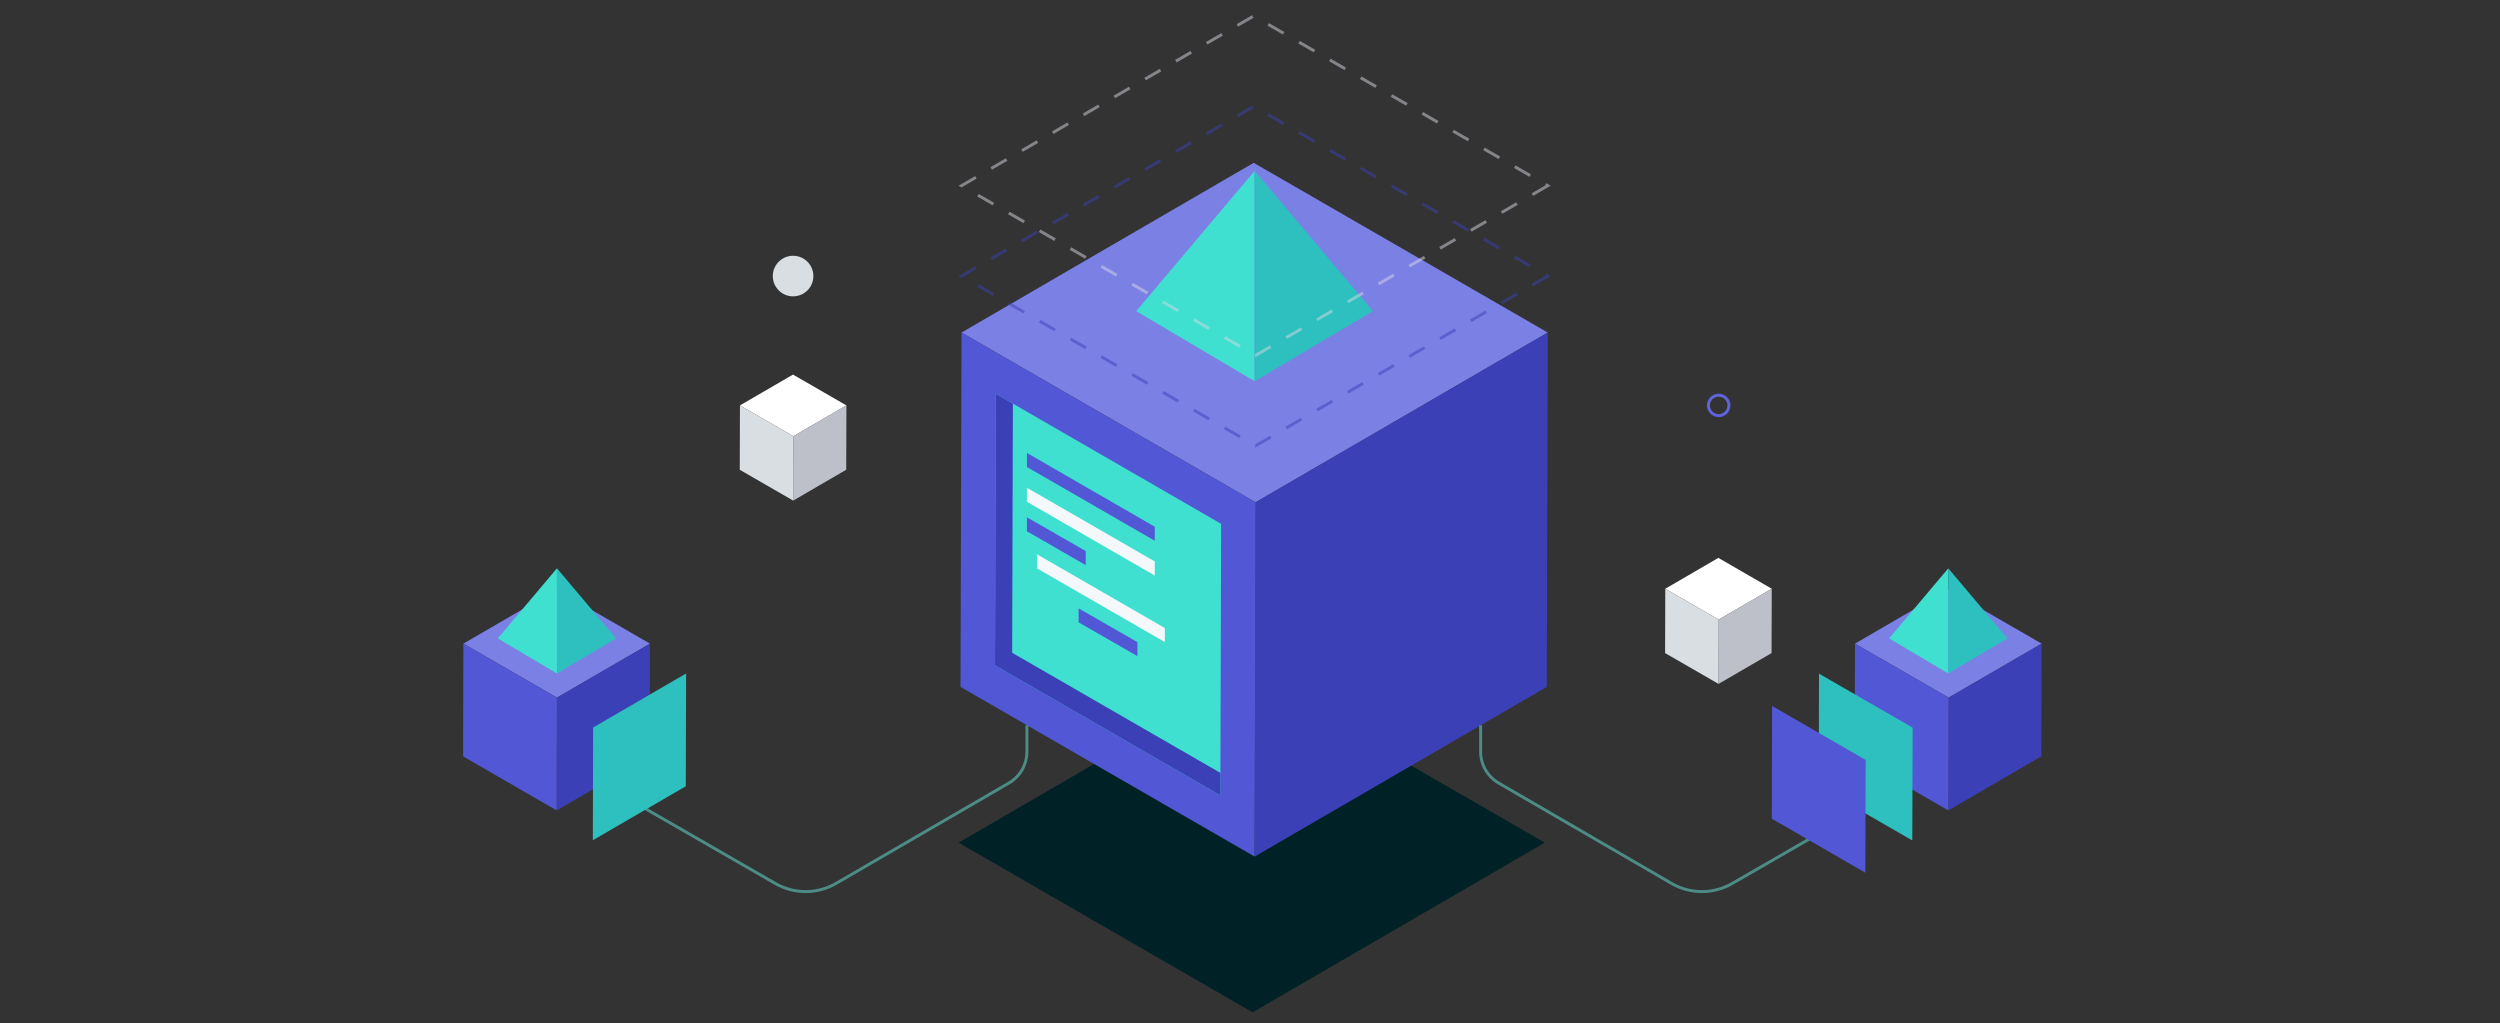 <?xml version="1.0" encoding="UTF-8"?>
<svg xmlns="http://www.w3.org/2000/svg" width="843" height="345" viewBox="0 0 843 345" fill="none">
  <rect x="0" y="0" width="843" height="345" fill="#333333" stroke="none"/>
  <g clip-path="url(#clip0_51_18390)">
    <path d="M267.429 99.925C271.208 99.925 274.272 96.863 274.272 93.085C274.272 89.308 271.208 86.245 267.429 86.245C263.65 86.245 260.586 89.308 260.586 93.085C260.586 96.863 263.65 99.925 267.429 99.925Z" fill="#D9DEE2"></path>
    <path d="M579.538 140.172C581.455 140.172 583.009 138.619 583.009 136.702C583.009 134.786 581.455 133.233 579.538 133.233C577.62 133.233 576.066 134.786 576.066 136.702C576.066 138.619 577.62 140.172 579.538 140.172Z" stroke="url(#paint0_radial_51_18390)" stroke-miterlimit="10"></path>
    <path d="M521.9 112.135L423.385 169.366L324.225 112.135L422.74 54.904L521.9 112.135Z" fill="#7B80E5"></path>
    <g opacity="0.5">
      <path d="M521.9 93.085L423.385 150.317L324.225 93.085L422.74 35.871L521.9 93.085Z" stroke="#3C40B7" stroke-miterlimit="10" stroke-dasharray="6 6"></path>
    </g>
    <path d="M520.9 284.144L422.385 341.375L323.225 284.144L421.74 226.929L520.9 284.144Z" fill="#002227"></path>
    <path d="M521.901 112.135L521.57 231.62L423.055 288.835L423.385 169.366L521.901 112.135Z" fill="#3C40B7"></path>
    <path opacity="0.5" d="M641.59 264.746L584.134 297.889C581.02 299.695 577.485 300.646 573.885 300.646C570.286 300.646 566.75 299.695 563.637 297.889L505.338 264.036C503.491 262.96 501.959 261.419 500.894 259.567C499.83 257.714 499.27 255.615 499.271 253.478V244.573" stroke="#65E6D9" stroke-miterlimit="10"></path>
    <path d="M423.386 169.366L423.055 288.835L323.879 231.62L324.226 112.135L423.386 169.366Z" fill="#5257D5"></path>
    <path d="M411.766 176.635L411.501 268.199L335.516 224.35L335.764 132.77L411.766 176.635Z" fill="#3FE0D0"></path>
    <path d="M341.301 220.121L341.549 136.108L335.764 132.77L335.516 224.35L411.501 268.199L411.534 260.632L341.301 220.121Z" fill="#3C40B7"></path>
    <path d="M423.053 128.541V57.63L383.135 104.915L423.053 128.541Z" fill="#3FE0D0"></path>
    <path d="M423.055 128.541V57.629L462.957 104.915L423.055 128.541Z" fill="#2DC0BF"></path>
    <g opacity="0.5">
      <path d="M521.9 62.619L423.385 119.834L324.225 62.619L422.74 5.388L521.9 62.619Z" stroke="#D5D8E2" stroke-miterlimit="10" stroke-dasharray="6 6"></path>
    </g>
    <path d="M219.165 217.031L187.809 235.238L156.254 217.031L187.61 198.808L219.165 217.031Z" fill="#7B80E5"></path>
    <path d="M219.163 217.031L219.063 255.048L187.707 273.271L187.806 235.238L219.163 217.031Z" fill="#3C40B7"></path>
    <path d="M187.806 235.238L187.707 273.271L156.152 255.048L156.252 217.031L187.806 235.238Z" fill="#5257D5"></path>
    <path d="M285.414 136.703L267.512 147.095L249.512 136.703L267.397 126.311L285.414 136.703Z" fill="white"></path>
    <path d="M285.412 136.703L285.346 158.396L267.461 168.804L267.511 147.095L285.412 136.703Z" fill="#BDC0C9"></path>
    <path d="M267.512 147.095L267.462 168.804L249.445 158.412L249.511 136.703L267.512 147.095Z" fill="#D9DEE2"></path>
    <path d="M597.439 198.527L579.538 208.919L561.537 198.527L579.422 188.118L597.439 198.527Z" fill="white"></path>
    <path d="M597.439 198.527L597.373 220.22L579.488 230.612L579.538 208.919L597.439 198.527Z" fill="#BDC0C9"></path>
    <path d="M579.537 208.919L579.488 230.612L561.471 220.22L561.537 198.527L579.537 208.919Z" fill="#D9DEE2"></path>
    <path d="M688.433 217.031L657.077 235.238L625.506 217.031L656.862 198.808L688.433 217.031Z" fill="#7B80E5"></path>
    <path d="M688.433 217.031L688.317 255.048L656.961 273.271L657.077 235.238L688.433 217.031Z" fill="#3C40B7"></path>
    <path d="M657.077 235.238L656.961 273.271L625.406 255.048L625.505 217.031L657.077 235.238Z" fill="#5257D5"></path>
    <path d="M644.944 245.366L644.828 283.399L613.273 265.192L613.373 227.159L644.944 245.366Z" fill="#2DC0BF"></path>
    <path d="M629.11 256.254L628.994 294.287L597.439 276.063L597.539 238.047L629.11 256.254Z" fill="#5257D5"></path>
    <path d="M187.806 227.093V191.637L167.855 215.28L187.806 227.093Z" fill="#3FE0D0"></path>
    <path d="M187.807 227.093V191.637L207.758 215.28L187.807 227.093Z" fill="#2DC0BF"></path>
    <path d="M656.963 227.093V191.637L637.012 215.28L656.963 227.093Z" fill="#3FE0D0"></path>
    <path d="M656.961 227.093V191.637L676.912 215.28L656.961 227.093Z" fill="#2DC0BF"></path>
    <path opacity="0.5" d="M200.369 262.747L261.396 297.889C264.512 299.695 268.05 300.646 271.652 300.646C275.254 300.646 278.793 299.695 281.909 297.889L340.208 264.036C342.055 262.96 343.587 261.419 344.652 259.567C345.716 257.714 346.276 255.615 346.274 253.478V244.573" stroke="#65E6D9" stroke-miterlimit="10"></path>
    <path d="M231.362 227.093L231.246 265.126L199.906 283.333L200.005 245.317L231.362 227.093Z" fill="#2DC0BF"></path>
    <path d="M389.382 182.336L346.273 157.471V152.729L389.382 177.611V182.336Z" fill="#5257D5"></path>
    <path d="M392.273 212.066V215.637L350.164 191.349V187.762L392.273 212.066Z" fill="#F5F8FB" stroke="#F5F8FB"></path>
    <path d="M388.882 189.613V193.2L346.773 168.896V165.325L388.882 189.613Z" fill="#F5F8FB" stroke="#F5F8FB"></path>
    <path d="M366.109 190.563L346.273 179.147V174.422L366.109 185.822V190.563Z" fill="#5257D5"></path>
    <path d="M383.548 221.261L363.713 209.861V205.136L383.548 216.536V221.261Z" fill="#5257D5"></path>
  </g>
  <defs>
    <radialGradient id="paint0_radial_51_18390" cx="0" cy="0" r="1" gradientUnits="userSpaceOnUse" gradientTransform="translate(579.538 136.702) scale(4.298 4.296)">
      <stop stop-color="#9499FA"></stop>
      <stop offset="1" stop-color="#5257D5"></stop>
    </radialGradient>
    <clipPath id="clip0_51_18390">
      <rect width="843" height="345" fill="white"></rect>
    </clipPath>
  </defs>
</svg>
